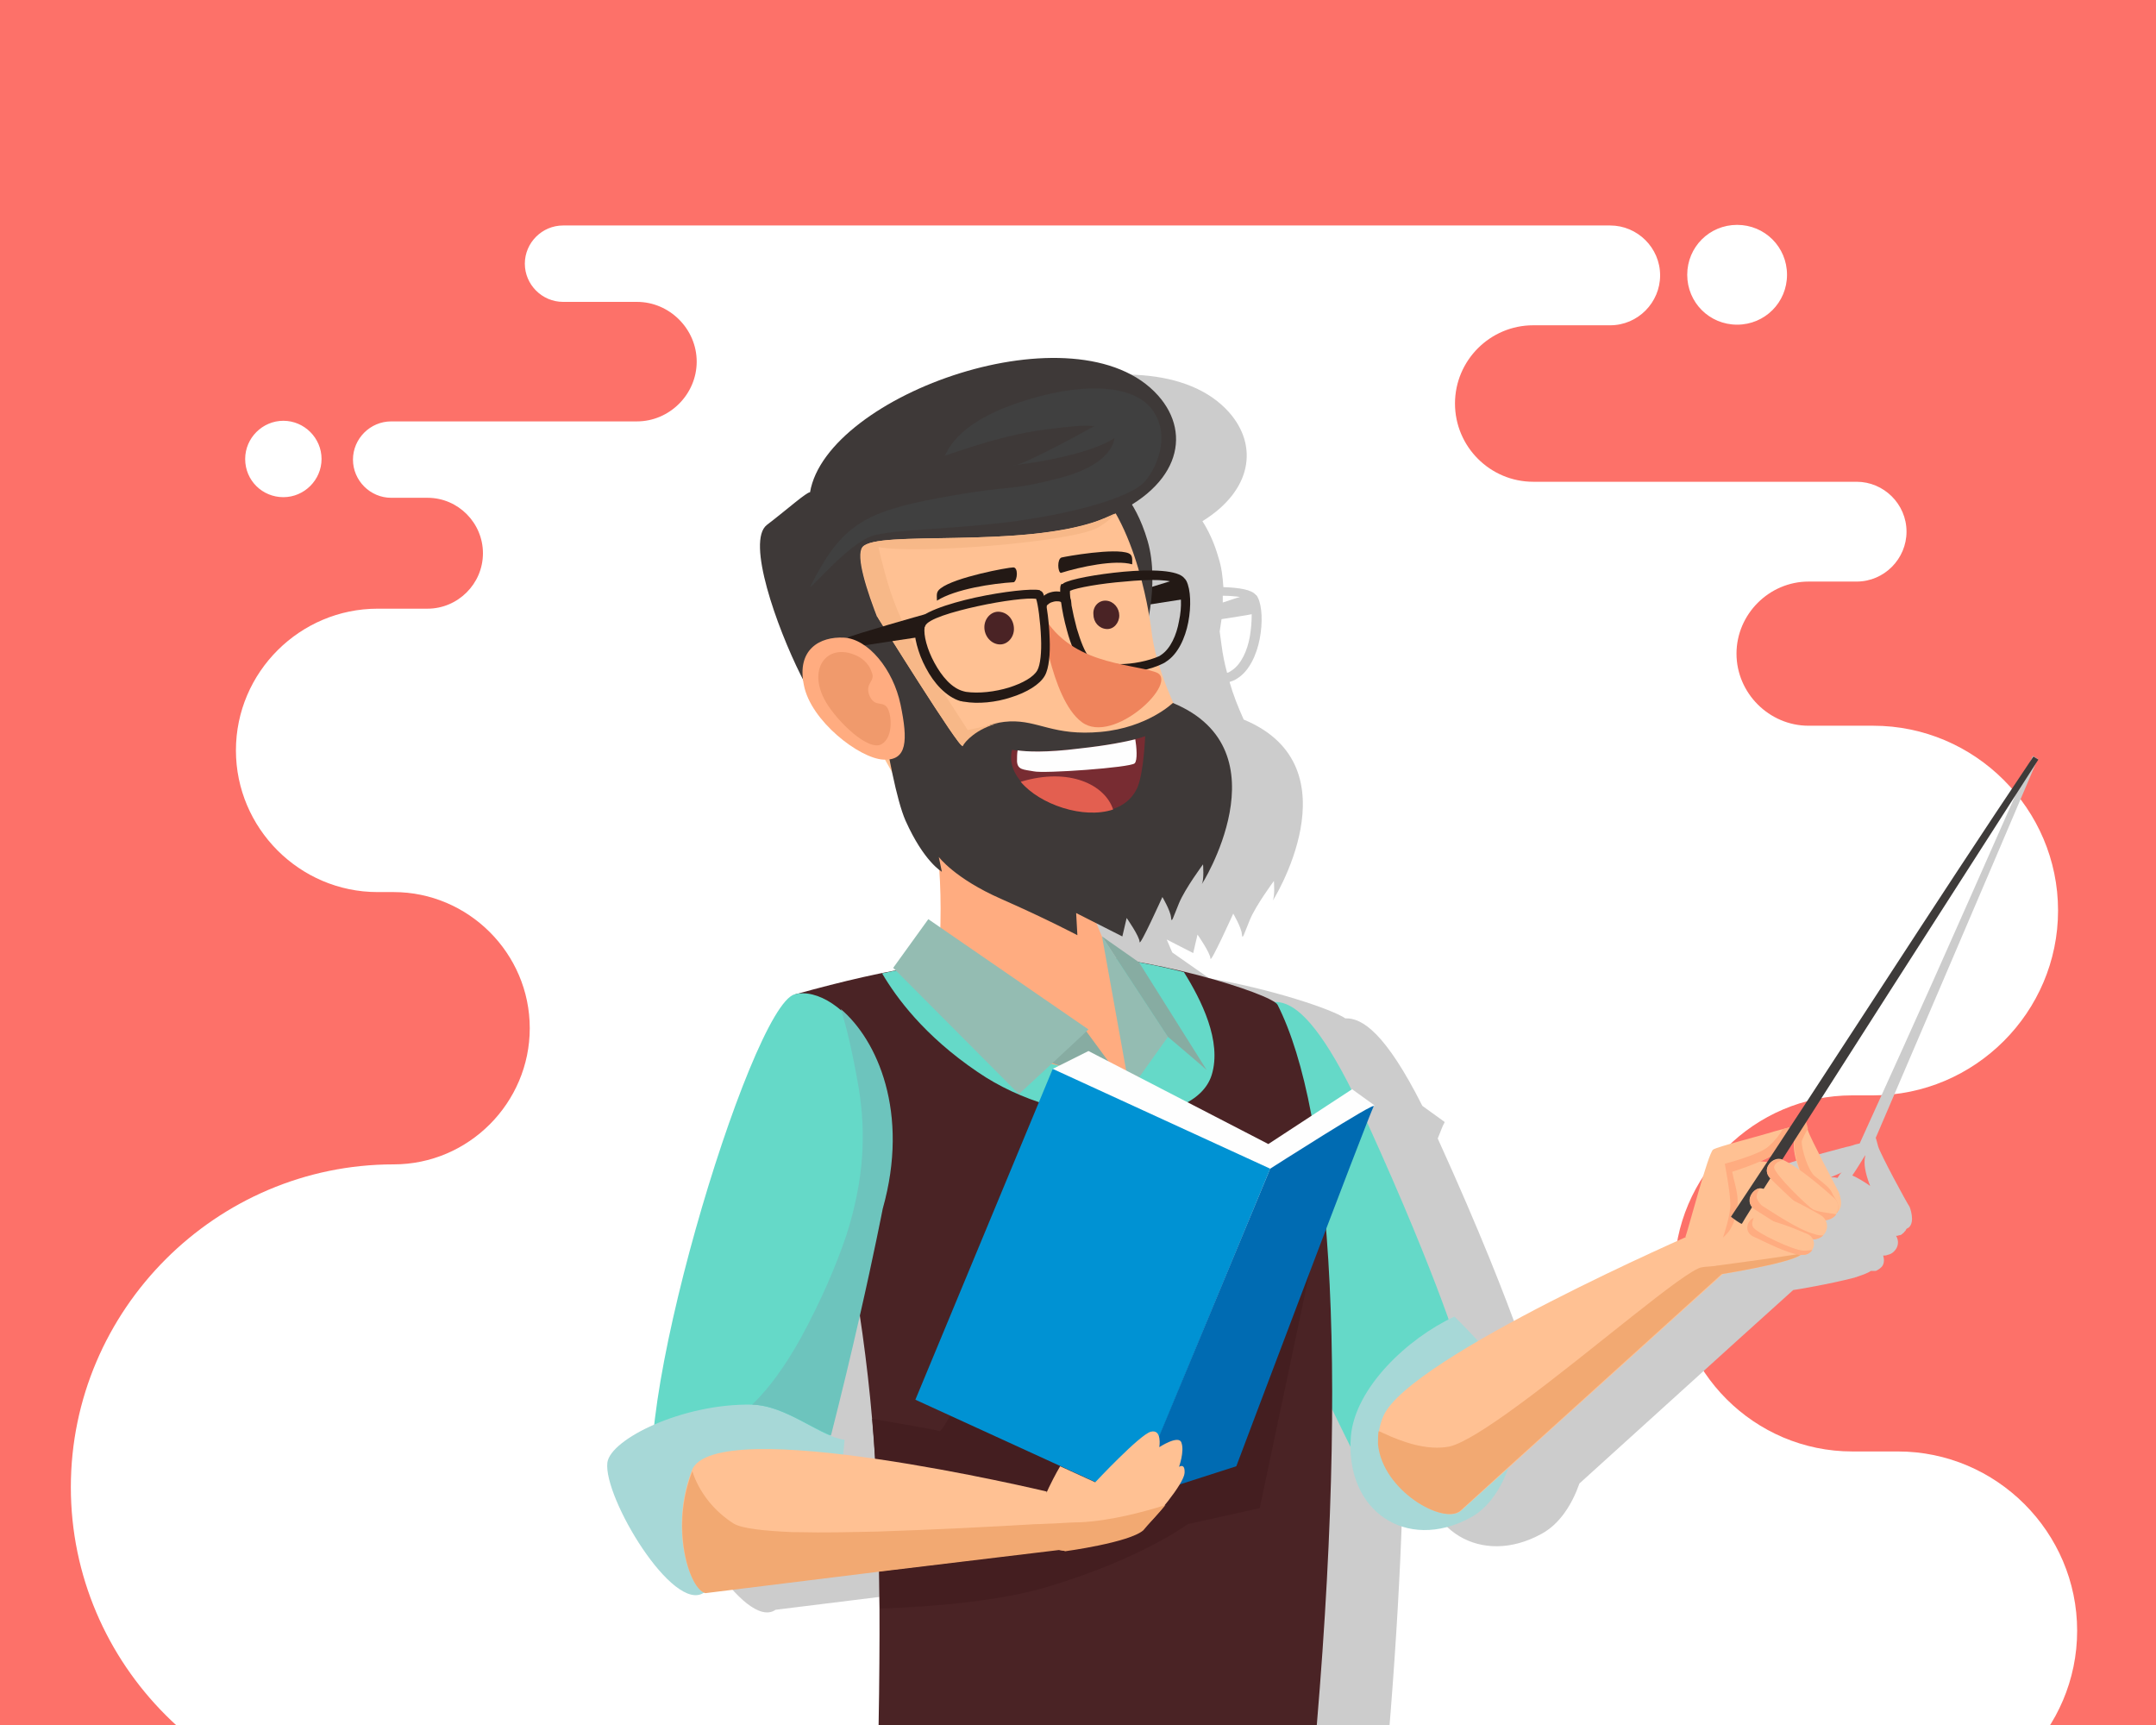 <?xml version="1.0" encoding="utf-8"?>
<!-- Generator: Adobe Illustrator 22.0.1, SVG Export Plug-In . SVG Version: 6.00 Build 0)  -->
<svg version="1.1" id="Capa_1" xmlns="http://www.w3.org/2000/svg" xmlns:xlink="http://www.w3.org/1999/xlink" x="0px" y="0px"
	 viewBox="0 0 350 280" style="enable-background:new 0 0 350 280;" xml:space="preserve">
<style type="text/css">
	.st0{clip-path:url(#SVGID_2_);fill-rule:evenodd;clip-rule:evenodd;fill:#FD7169;}
	.st1{clip-path:url(#SVGID_2_);}
	.st2{fill-rule:evenodd;clip-rule:evenodd;fill:#FFFFFF;}
	.st3{opacity:0.74;fill-rule:evenodd;clip-rule:evenodd;fill:#CCCCCC;}
	.st4{fill-rule:evenodd;clip-rule:evenodd;fill:#66A677;}
	.st5{fill-rule:evenodd;clip-rule:evenodd;fill:#4D8354;}
	.st6{fill-rule:evenodd;clip-rule:evenodd;fill:#6DBA86;}
	.st7{fill-rule:evenodd;clip-rule:evenodd;fill:#8ED9F1;}
	.st8{clip-path:url(#SVGID_4_);fill-rule:evenodd;clip-rule:evenodd;fill:#95E8FF;}
	.st9{fill-rule:evenodd;clip-rule:evenodd;fill:#CCCCCC;}
	.st10{fill-rule:evenodd;clip-rule:evenodd;fill:#65D9C8;}
	.st11{fill-rule:evenodd;clip-rule:evenodd;fill:#A7D8D7;}
	.st12{fill-rule:evenodd;clip-rule:evenodd;fill:#FFC193;}
	.st13{fill:#231915;}
	.st14{fill-rule:evenodd;clip-rule:evenodd;fill:#3E3938;}
	.st15{fill-rule:evenodd;clip-rule:evenodd;fill:#231915;stroke:#231915;stroke-width:0.648;stroke-miterlimit:10;}
	.st16{fill-rule:evenodd;clip-rule:evenodd;fill:#1C2133;}
	.st17{fill-rule:evenodd;clip-rule:evenodd;fill:#4A2325;}
	.st18{fill-rule:evenodd;clip-rule:evenodd;fill:#441E20;}
	.st19{fill-rule:evenodd;clip-rule:evenodd;fill:#FFAC80;}
	.st20{fill-rule:evenodd;clip-rule:evenodd;fill:#EF845C;}
	.st21{fill-rule:evenodd;clip-rule:evenodd;fill:#87ACA2;}
	.st22{fill-rule:evenodd;clip-rule:evenodd;fill:#94BCB2;}
	.st23{fill-rule:evenodd;clip-rule:evenodd;fill:#FEFEFE;}
	.st24{fill-rule:evenodd;clip-rule:evenodd;fill:#0092D3;}
	.st25{fill-rule:evenodd;clip-rule:evenodd;fill:#006BB2;}
	.st26{fill-rule:evenodd;clip-rule:evenodd;fill:#231915;}
	.st27{fill-rule:evenodd;clip-rule:evenodd;fill:#3E3B3A;}
	.st28{fill-rule:evenodd;clip-rule:evenodd;fill:#782C32;}
	.st29{fill-rule:evenodd;clip-rule:evenodd;fill:#E35F50;}
	.st30{fill-rule:evenodd;clip-rule:evenodd;fill:#F7B888;}
	.st31{fill-rule:evenodd;clip-rule:evenodd;fill:#404040;}
	.st32{fill-rule:evenodd;clip-rule:evenodd;fill:#F09A6C;}
	.st33{fill-rule:evenodd;clip-rule:evenodd;fill:#6DC4BD;}
	.st34{fill-rule:evenodd;clip-rule:evenodd;fill:#F2A972;}
	.st35{fill-rule:evenodd;clip-rule:evenodd;fill:#141826;}
</style>
<g>
	<defs>
		<rect id="SVGID_1_" transform="matrix(-1 -1.224647e-16 1.224647e-16 -1 350 280)" width="350" height="280"/>
	</defs>
	<clipPath id="SVGID_2_">
		<use xlink:href="#SVGID_1_"  style="overflow:visible;"/>
	</clipPath>
	<rect x="-56.4" y="-60.9" class="st0" width="461.7" height="461.7"/>
	<g class="st1">
		<g>
			<path class="st2" d="M63.9,293.8c-28.8,0-52.4-23.6-52.4-52.4l0,0c0-28.8,23.6-52.4,52.4-52.4l0,0c12.2,0,22.1-10,22.1-22.1l0,0
				c0-12.2-10-22.1-22.1-22.1h-2.6c-12.7,0-23-10.4-23-23l0,0c0-12.7,10.4-23,23-23h8.1c4.9,0,9-4,9-9l0,0c0-4.9-4-9-9-9h-5.9
				c-3.4,0-6.2-2.8-6.2-6.2l0,0c0-3.4,2.8-6.2,6.2-6.2h39.9c5.3,0,9.7-4.4,9.7-9.7l0,0c0-5.3-4.4-9.7-9.7-9.7H91.4
				c-3.4,0-6.2-2.8-6.2-6.2v0c0-3.4,2.8-6.2,6.2-6.2h170c4.4,0,8.1,3.6,8.1,8.1v0c0,4.4-3.6,8.1-8.1,8.1h-12.5
				c-7,0-12.7,5.7-12.7,12.7v0c0,7,5.7,12.7,12.7,12.7h52.5c4.4,0,8.1,3.6,8.1,8.1l0,0c0,4.4-3.6,8.1-8.1,8.1h-7.8
				c-6.4,0-11.7,5.3-11.7,11.7l0,0c0,6.4,5.3,11.7,11.7,11.7h10.5c16.5,0,30,13.5,30,30l0,0c0,16.5-13.5,30-30,30h-3.4
				c-15.9,0-28.9,13-28.9,28.9l0,0c0,15.9,13,28.9,28.9,28.9h7.4c16,0,29.1,13.1,29.1,29.1l0,0c0,16-13.1,29.1-29.1,29.1
				C225.3,293.8,146.8,293.8,63.9,293.8L63.9,293.8z M282,52.7c4.5,0,8.1-3.6,8.1-8.1c0-4.5-3.6-8.1-8.1-8.1c-4.5,0-8.1,3.6-8.1,8.1
				C273.9,49.1,277.5,52.7,282,52.7L282,52.7z M46,80.7c3.4,0,6.2-2.8,6.2-6.2c0-3.4-2.8-6.2-6.2-6.2c-3.4,0-6.2,2.8-6.2,6.2
				C39.8,78,42.6,80.7,46,80.7z"/>
		</g>
		<g>
			<path class="st9" d="M304.9,186.1c-0.2-0.7-0.3-1.2-0.4-1.4c14.8-34.5,26.3-61.5,26.3-61.5l-0.8-0.5c-16.8,38-16.8,38-28.1,62.9
				c-0.3,0.1-0.6,0.1-1.1,0.3c0,0,0,0,0,0c-0.3,0.1-0.7,0.2-1.2,0.3c-2.9,0.8-9.3,2.4-10.1,3c-0.8,0.5-3.9,12.5-4.5,14.2l0,0
				c-5.5,2.4-21.4,9.7-33.6,16.8c-2.1-2.3-3.9-4-3.9-4c-0.3,0.1-0.6,0.3-0.9,0.5c-2.2-6.1-6.2-16.5-13.2-31.9c0.5-1.2,0.8-2.1,1-2.4
				l0.1-0.2c0,0,0,0,0,0c0,0,0,0,0,0l0-0.1l0,0c0,0,0,0,0,0l-3.6-2.6l0,0c-6-11.9-9.8-14.3-12.5-14.2c-2.2-1.5-12.1-4.8-22.1-6.5
				l-6-4.2c-0.3-0.7-0.6-1.4-0.9-2.1l4.3,2.2l0.7-3c0,0,2.1,3,2.1,3.9c0,0.9,3.7-7.3,3.7-7.3s1.3,2.2,1.4,3.3
				c0.1,1.1,0.3,0.1,1.3-2.3c1-2.4,3.9-6.3,3.9-6.3s0.2,2.5-0.2,3.2c-0.3,0.6,13.9-21.7-4.7-29.4c0,0,0,0,0,0c-0.9-2-1.7-4-2.3-6.1
				c0.3-0.1,0.5-0.2,0.8-0.3c0.2-0.1,0.3-0.2,0.5-0.3c1.9-1.2,3.1-3.8,3.6-6.4c0.5-2.6,0.4-5.3-0.3-6.7c-0.1-0.1-0.1-0.3-0.2-0.3
				c0-0.1-0.1-0.1-0.1-0.1c-0.7-0.9-2.7-1.2-5.3-1.3c-0.1-1.6-0.3-3.3-0.8-4.8c-0.7-2.5-1.7-4.5-2.6-5.9c8.1-5,9.1-12.3,4.3-17.7
				c-13.1-14.7-53.8-0.2-56.5,15.7c-0.6,0-3.6,2.7-7,5.3c-3.4,2.6,1.6,16.6,5.5,24.4c0.1,0.1,0.1,0.2,0.2,0.4c0,0.4,0.1,0.8,0.2,1.3
				c1.2,5.8,9,11.9,12.9,12.1c0.1,0,0.1,0,0.2,0c0.4,0.8,0.9,1.5,1.3,2.3c0.7,3.2,1.4,6,2.2,7.7c2.2,5,4.4,7.1,5.4,7.9
				c0.2,2.8,0.3,5.8,0.2,9.2l-1.9-1.3l-5.7,7.9l0.4,0.4c-0.7,0.1-1.4,0.3-2.1,0.4c0,0,0,0,0,0c-4.4,0.9-9,2-14.2,3.5
				c-5.7,1.5-20.2,45.8-22.8,69.9c-4.4,1.9-7.4,4.3-7.6,6.2c-0.7,5.6,10.7,24.6,15.7,21.1l28.3-3.5c0,2,0,4,0.1,6.1c0,0,0,0,0,0
				c0,10.2-0.2,21.9-0.5,36.2l0,0c-1.8,3.5-3.1,6.7-3,6.9c0.2,0.3-0.9,63.2-0.9,63.2l4.3,166.6h1.8l0,0c-1.5,5.2-4.6,16.1-5.3,20.1
				c-0.9,5.3,17.5,3.9,21.9,2.1c4.4-1.8,1.1-6.4,0.2-9c-0.7-1.9-2.1-7.6-3.7-13.3l0.6,0c0,0,0,0,0-0.1c0,0,0-0.1,0-0.2
				c0.5-6.8,12.5-165.7,15.9-198.4c-0.2,5.4,0.3,12.3,0.3,17.6c-2.1,52.2-8.4,173.4-8.8,181c0,0,0,0.1,0,0.1c0,0.2,0,0.3,0,0.3
				l1.4,0.1c-0.5,3.5-1.8,13.3,0.4,13.9c2.7,0.8,11,0.1,13.2,0.3c2.1,0.2,8.5,2.8,17.3,2.5c8.8-0.3,9.8-1.1,10.3-2.2
				c0.4-1.2-22-10.6-26.3-13.5c0,0,33.9-230.6,33.1-235.2c-0.4-1.9-1.3-4.8-2.3-7.4c2.4-24.8,3.6-46.1,3.7-64.2
				c1.1,2.3,2.2,4.4,3,6.2c0,11,9.6,16.8,19.3,11.5c3-1.6,5-4.8,6.2-8.2l0,0l25.5-23.1l9.2-8.3c0.2,0,6.1-1,9.9-2c0,0,0,0,0,0
				c0.1,0,0.2-0.1,0.3-0.1c0.1,0,0.2,0,0.2-0.1c0,0,0.1,0,0.1,0c0.9-0.3,1.7-0.6,2.1-0.9c0.1,0,0.1,0,0.2,0c0,0,0,0,0,0
				c0.1,0,0.3,0,0.4,0c0.1,0,0.3,0,0.4-0.1c0.4-0.2,0.6-0.4,0.8-0.6c0.4-0.5,0.4-1.2,0.2-1.8c0,0,0.1,0,0.1,0c0.2,0,0.4,0,0.6-0.1
				c0.5-0.1,0.8-0.3,1.1-0.6c0,0,0,0,0,0c0.7-0.7,0.8-1.7,0.3-2.5c0.2,0,0.3,0,0.5-0.1c0,0,0.1,0,0.1,0c0.1,0,0.3-0.1,0.4-0.2
				c0,0,0.1-0.1,0.1-0.1c0.1-0.1,0.2-0.1,0.2-0.2c0.1-0.1,0.1-0.1,0.2-0.2c0,0,0.1-0.1,0.1-0.2c0,0,0.1-0.1,0.1-0.1c0,0,0,0,0,0
				c0,0,0-0.1,0.1-0.1c0.1,0,0.1-0.1,0.2-0.1c1.2-0.9,0.2-3.4,0.2-3.4C309.4,195,305.3,187.4,304.9,186.1z M303.6,192.5
				c-1-0.7-2-1.3-2.9-1.7c0.7-1,1.4-2.2,2.1-3.3c0,0.3-0.1,0.5-0.1,0.8C302.6,189.4,303,191,303.6,192.5z M298.3,191.2
				c-0.4-0.1-0.7-0.1-1.1-0.1c0,0,0,0,0,0c0.6-0.3,1.2-0.5,1.8-0.8C298.7,190.5,298.5,190.9,298.3,191.2z M150.6,217.2
				c0.1-0.4,0.2-0.7,0.3-1.1c1,6.4,1.7,12.6,2.2,19c0.1,1.4,0.2,2.8,0.3,4.2c-1.7-0.2-3.4-0.5-5.1-0.7c0.2-1.4,0.2-2.4,0.2-2.4
				c-0.7-0.1-1.5-0.3-2.3-0.7c0.2-0.9,0.5-1.9,0.7-2.9C148.2,227.6,149.5,222.2,150.6,217.2z M198.5,96.7c1.1,0,2.1,0.1,2.8,0.2
				c-0.8,0.2-1.8,0.6-2.8,0.9C198.5,97.4,198.5,97,198.5,96.7z M202.9,103.3c-0.4,2.3-1.4,4.5-2.9,5.5c-0.1,0.1-0.2,0.1-0.3,0.2
				c-0.2,0.1-0.3,0.2-0.5,0.2c-0.4-1.5-0.7-2.9-0.9-4.5c0,0-0.1-0.8-0.3-2.2c0.1-0.6,0.2-1.3,0.3-2c1.9-0.3,3.9-0.6,4.9-0.8
				C203.2,100.9,203.1,102.1,202.9,103.3z M186.3,332c-0.1,0.3-0.2,0.5-0.2,0.8C186.2,332.2,186.2,331.9,186.3,332z"/>
			<g>
				<path class="st10" d="M202.4,164.1c3.3-0.3,7.4-8.6,19.5,18c12.1,26.6,15.4,38.5,15.4,38.5c-6.9-4.1-15.3,15.5-15.1,20.2
					c0,0-26.6-52.6-25-59.3C199.7,170.9,199.1,164.4,202.4,164.1L202.4,164.1z"/>
				<path class="st11" d="M246.6,228.3c1.4-3.1-10.5-14.6-10.5-14.6c-7.7,3.6-16.1,11.6-16.8,19.4c-1,12.2,9,18.8,19.3,13.3
					C244.9,243.1,246.7,233.1,246.6,228.3L246.6,228.3z"/>
				<path class="st12" d="M237.2,245.2c-3.2,2.9-16.9-5.7-12.6-15.4c4.3-9.6,50.9-29.8,50.9-29.8l4.3,6.7L237.2,245.2z"/>
				<path class="st13" d="M180.9,97.3c0.6-0.4,10.8-3.5,10.9-3.5l0.7,3.4c0,0-10.2,1.6-10.3,1.6L180.9,97.3z"/>
				<path class="st14" d="M180.6,78.2c0,0,3.6,2.4,5.7,9.6c2.1,7.2-0.7,16.2-0.7,16.2l-9.3-23.4L180.6,78.2z"/>
				<path class="st16" d="M139.2,304.2c0.2,0.3-0.9,63.2-0.9,63.2l4.3,166.6l15.6-0.2c0,0,16-213.8,16.8-204.1
					c0.7,9.7-9.4,204.6-9.4,204.6l16.2,1.1c0,0,33.9-230.6,33.1-235.2c-0.9-4.6-5.1-14.7-5.1-14.7c-36.8-22.6-55.3-6-63.7,5.4
					C142.9,295.2,139,303.9,139.2,304.2L139.2,304.2z"/>
				<path class="st17" d="M172.2,155c13.2-0.3,34.3,6.3,35.2,8.1c8.8,17.4,12,60.3,5.2,129.7l-70.3,4.5
					c1.5-66.1,0.1-76.5-13.2-135.9C145,157,155,155.4,172.2,155L172.2,155z"/>
				<path class="st18" d="M214.9,195.6L214.9,195.6l-10.4,49.2l-11.7,2.6c0,0-7.3,5.5-22.5,10.1c-7.5,2.3-18.3,3.3-27.5,3.6
					c-0.1-11.8-0.4-21.5-1.2-30.8c3.9,0.7,10.1,1.7,10.9,2c1.1,0.4,16.3-31.7,16.3-31.7L214.9,195.6z"/>
				<path class="st10" d="M172.2,155c5.9-0.1,13.5,1.1,20,2.8c2.8,4.5,6.2,11.2,4.5,16.7c-2.8,8.9-24,9.1-38-0.5
					c-8.7-5.9-13.2-12.1-15.5-16C152.3,156,160.6,155.2,172.2,155L172.2,155z"/>
				<path class="st19" d="M149.7,127c2.4,6.2,3.7,16,2.6,30.4c-1.2,15.7,18.9,12.9,31.1,19.6c2.1-5.2,3-6.6,1.7-13
					c-12.9-21.6-10.4-31.6-10.5-31.6L149.7,127z"/>
				<path class="st10" d="M143.2,196.2c6.2-22.2-7-36.7-14.2-34.8c-7.2,1.9-28.3,72-22.1,83.5c6.2,11.6,17.2,13.2,22.1,5
					C134,241.8,143.2,196.2,143.2,196.2L143.2,196.2z"/>
				<path class="st11" d="M135.1,244.3c1.5-3.1,2-10.6,2-10.6c-4-0.5-9.4-5.6-15.1-5.7c-11.2-0.2-22.9,5.6-23.4,9.4
					c-0.7,5.6,10.7,24.6,15.7,21.1L135.1,244.3z"/>
				<path class="st12" d="M186.9,102.2c1.5,13,12.5,24.3,8.9,31.6c-3.7,7.4-32.5,20-46.1-0.6C136,112.6,127,87.9,137.5,79.2
					c10.5-8.7,30-8.4,38.7-1.8C184.8,83.9,186.9,102.2,186.9,102.2L186.9,102.2z"/>
				<path class="st13" d="M172.5,94.8c0.1,0,0.1-0.1,0.1-0.1c1.1-0.7,5.5-1.5,9.8-1.9c4.4-0.4,8.9-0.3,9.9,1.1c0,0,0.1,0.1,0.1,0.1
					l0,0c0.1,0.1,0.1,0.2,0.2,0.3c0.7,1.4,0.8,4.1,0.3,6.7c-0.5,2.6-1.7,5.2-3.6,6.4c-0.1,0.1-0.3,0.2-0.5,0.3c-2,1-4.7,1.5-7.2,1.5
					c-2.5,0-4.8-0.6-6-1.6c-0.9-0.9-1.8-3-2.4-5.3c-0.9-3.2-1.3-6.6-1-7.3l0.1-0.2L172.5,94.8z M182.6,94.4c-3.9,0.3-7.8,1-8.9,1.5
					c-0.1,0.8,0.4,3.5,1.1,6.1c0.6,2,1.3,3.9,2,4.6c0.9,0.8,2.8,1.2,4.9,1.2c2.2,0,4.7-0.5,6.5-1.3c0.1-0.1,0.2-0.1,0.3-0.2
					c1.5-1,2.5-3.2,2.9-5.5c0.5-2.3,0.4-4.6-0.2-5.7c0-0.1-0.1-0.1-0.1-0.2l0,0C190.5,94,186.6,94,182.6,94.4L182.6,94.4z"/>
				<path class="st20" d="M168.9,99.1c4.4,8.8,14.4,8.5,18.7,10c4.2,1.4-6.9,12-12,8.1C170.5,113.4,168.9,99.1,168.9,99.1
					L168.9,99.1z"/>
				<path class="st14" d="M142.6,111.3l4.4-0.5c0,0-9.2-19.1-7-22c2.2-2.8,25.9,0.3,38.6-4.4c12.7-4.8,15.1-13.8,9.4-20.2
					c-13.1-14.7-53.8-0.2-56.5,15.7c-0.6,0-3.6,2.7-7,5.3s1.6,16.6,5.5,24.4c3.9,7.9,11.6,13.2,12.3,12.9
					C143,122.2,142.6,111.3,142.6,111.3L142.6,111.3z"/>
				<path class="st17" d="M162.2,99.3c1.4,0.1,2.4,1.3,2.4,2.8c0,1.4-1.1,2.6-2.4,2.5c-1.3-0.1-2.4-1.3-2.4-2.8
					C159.8,100.4,160.9,99.2,162.2,99.3L162.2,99.3z"/>
				<path class="st17" d="M179.6,97.5c1.2,0.1,2.1,1.2,2.1,2.4s-0.9,2.3-2.1,2.2c-1.2-0.1-2.1-1.1-2.1-2.4
					C177.4,98.4,178.4,97.4,179.6,97.5L179.6,97.5z"/>
				<path class="st14" d="M141.2,102.3l1.2-2.2c0,0,13.5,21.7,13.8,20.9c0.4-0.8,3-3.7,7.7-3.9c4.7-0.2,7.1,2.4,14.8,1.7
					c7.6-0.7,11.7-4.7,11.7-4.7c18.6,7.7,4.4,30,4.7,29.4c0.4-0.7,0.2-3.2,0.2-3.2s-2.9,3.9-3.9,6.3c-1,2.4-1.2,3.4-1.3,2.3
					c-0.1-1.1-1.4-3.3-1.4-3.3s-3.7,8.2-3.7,7.3c0-0.9-2.1-3.9-2.1-3.9l-0.7,3l-7.5-3.8l0.2,3.6c0,0-4.9-2.6-12.4-5.9
					c-7.5-3.3-10.1-6.8-10.1-6.8l0.5,2.4c0,0-2.9-1.6-5.9-8.3C144.1,126.6,141.2,102.3,141.2,102.3L141.2,102.3z"/>
				<path class="st21" d="M172.1,166.2c0.9-0.2,4.1,1,4.1,1l7.2,9.8l-16.4-5.8L172.1,166.2z"/>
				<polygon class="st22" points="189.6,168.3 183.4,177 178.9,152 				"/>
				<path class="st21" d="M195.9,173.7c-0.5-0.5-6.3-5.4-6.3-5.4L178.9,152l6,4.2L195.9,173.7z"/>
				<path class="st12" d="M114.4,258.5c-2.5-0.8-5.7-10.3-2.1-19.8c3.6-9.5,57.6,3.4,57.6,3.4l1.8,9.4L114.4,258.5z"/>
				<path class="st23" d="M171.2,181.2c0.2-0.9-0.3-7.7-0.3-7.7l5.8-2.9l29.2,15.1l13.6-8.9l3.6,2.6l-27.4,54l-19.1,2.2l-18.8-11.9
					L171.2,181.2z"/>
				<polygon class="st24" points="170.9,173.5 206.2,189.7 184,243.4 148.6,227.2 				"/>
				<path class="st25" d="M206.2,189.7c0,0,17.5-11.2,16.8-10.1c-0.7,1.1-22.3,58.4-22.3,58.4l-16.8,5.4L206.2,189.7z"/>
				<path class="st12" d="M172.7,251.7c-0.7-0.2-5.1-0.2-4.6-4c0.5-3.8,4-9.7,4-9.7l5.7,2.6c0,0,7.2-7.7,9-8.2
					c1.9-0.5,1.4,2.5,1.4,2.5s3.2-2.1,3.6-0.7c0.5,1.4-0.4,3.9-0.4,3.9s1-0.7,0.9,1c-0.1,1.7-4.7,7.3-7,9.3
					C183.1,250.3,172.7,251.7,172.7,251.7L172.7,251.7z"/>
				<path class="st22" d="M176.7,167.1c-0.7,0.7-11.3,10.5-11.3,10.5L145,157.1l5.7-7.9L176.7,167.1z"/>
				<path class="st26" d="M164.6,94.5c-3.4,0.2-9.5,1.1-12.5,3c0-0.9-0.2-1.4,0.6-2c2.3-1.8,10.9-3.4,11.8-3.4
					C165.3,92.1,165.2,94.1,164.6,94.5L164.6,94.5z"/>
				<path class="st26" d="M172.2,93c3.2-1,8.8-2.2,11.6-1.4c0-0.9,0.1-1.5-0.6-1.8c-2.2-0.9-10.1,0.5-10.9,0.7
					C171.6,90.8,171.7,92.8,172.2,93L172.2,93z"/>
				<path class="st12" d="M278.5,190.4c0.8-0.3,2.2-2.2,7.3-1.9s10.8,4.1,11.2,4.8c0.4,0.8-2.9,8.9-4.5,10.3
					c-1.6,1.4-12.8,3.2-12.8,3.2l-6-6L278.5,190.4z"/>
				<path class="st12" d="M273.6,200.8c0.6-1.7,3.7-13.6,4.5-14.2c0.8-0.5,7.2-2.1,10.1-3c2.9-0.8,2.9-0.7,2.9-0.7s0.3,1-1.2,3
					c-1.5,2.1-8.7,4.3-8.7,4.3c0.5,2.7,1.6,4.5,0.2,8.3c-1,2.6-3.5,4.1-5.5,3.1C274,200.7,273.6,200.8,273.6,200.8L273.6,200.8z"/>
				<path class="st19" d="M289.4,183.3c1.7-0.5,1.7-0.4,1.7-0.4s0.3,1-1.2,3c-1.5,2.1-8.7,4.3-8.7,4.3c0.5,2.7,1.6,4.5,0.2,8.3
					c-0.3,0.7-0.6,1.3-1.1,1.8c-0.4,0.4-0.6,0.6-0.6,0.6l0,0c0,0,1.3-3.8,1.2-5.5c0-1.7-0.9-6.5-0.9-6.5s5.8-1.5,7.2-2.9
					C288.1,185.2,288.9,184.2,289.4,183.3L289.4,183.3z"/>
				<path class="st12" d="M298.5,193.5c-0.5-1-4.6-8.7-5-10c-0.4-1.3-0.3-1.7-0.7-1.6c-0.4,0.1-1.4,1.2-1.6,3.8
					c-0.1,2.6,2,7.3,3.3,9.2c1.3,1.9,2.6,2.8,3.7,1.9C299.5,195.9,298.5,193.5,298.5,193.5L298.5,193.5z"/>
				<path class="st19" d="M293.5,183.2c-0.3-1.1-0.3-1.4-0.6-1.3c-0.4,0.1-1.4,1.2-1.6,3.8c-0.1,2.6,2,7.3,3.3,9.2
					c1.3,1.9,2.6,2.8,3.7,1.9c0.5-1.5-0.6-2.4-0.9-3.2c-0.3-0.8-1.7-1.8-2.8-2.7c-1.1-0.9-2.2-4.5-2.1-5.7
					C292.7,184.7,293,184,293.5,183.2L293.5,183.2z"/>
				<path class="st27" d="M281,197.5c0,0,1.8,1.4,1.8,1.1c0-0.4,48.1-75.3,48.1-75.3l-0.8-0.5C313.5,147.5,297.5,172.7,281,197.5
					L281,197.5z"/>
				<path class="st12" d="M297.7,194.4c1.4,1.2,0.7,3.5-1.4,3.6c-2.1,0.1-7-5-8.8-6.7c-1.8-1.6,0.4-3.7,1.8-3.1
					C292.2,189.5,296.3,193.2,297.7,194.4L297.7,194.4z"/>
				<path class="st19" d="M298.1,197.1c-0.3,0.5-1,0.9-1.8,1c-2.1,0.1-7-5-8.8-6.7c-1.8-1.6,0.4-3.7,1.8-3.1l0.1,0
					c-0.7,0.2-1.4,0.6-1.4,1.2c0.1,1.1,5.3,6.2,6.3,6.8C295,196.7,297,196.9,298.1,197.1L298.1,197.1z"/>
				<path class="st12" d="M295.5,197.2c1.6,0.9,1.5,3.3-0.6,3.9c-2,0.6-7.8-3.4-9.9-4.7c-2.1-1.2-0.4-3.8,1-3.5
					C289.2,193.6,293.9,196.3,295.5,197.2L295.5,197.2z"/>
				<path class="st19" d="M286.2,195.8c1.6,1,5.7,3.8,8.3,4.5c0.6,0.2,1.1,0.3,1.5,0.2c-0.3,0.3-0.6,0.5-1.1,0.6
					c-0.2,0.1-0.5,0.1-0.9,0c-0.3,0-0.7-0.1-1.2-0.3c-0.3-0.1-0.8-0.3-1.2-0.5c-2.4-1.1-5.3-3.1-6.6-3.9c-0.3-0.2-0.5-0.3-0.6-0.5
					c-0.9-1.2,0.2-2.9,1.3-3c-0.3,0.4-0.6,1-0.5,1.6C285.4,195,285.7,195.5,286.2,195.8L286.2,195.8z"/>
				<path class="st12" d="M293.4,200.3c1.4,0.6,1.5,2.6-0.1,3.3c-1.6,0.7-6.8-2.1-8.6-2.9c-1.8-0.9-0.7-3.1,0.5-3
					C287.8,197.9,292,199.7,293.4,200.3L293.4,200.3z"/>
				<path class="st19" d="M284.6,199.2c0.5,0.9,6.6,3.8,8.2,3.8c0.1,0,0.1,0,0.2,0c0.5,0,0.9-0.1,1.2-0.1c-0.2,0.3-0.5,0.6-0.9,0.7
					c-0.2,0.1-0.6,0.1-1,0.1c-2.2-0.2-6.1-2.3-7.7-3c-1.6-0.8-0.9-2.7,0.1-3C284.5,198.2,284.3,198.7,284.6,199.2L284.6,199.2z"/>
				<path class="st28" d="M185.9,119.5c0,0-2.7,1.1-10.7,2c-8,0.9-10.9,0.2-10.9,0.2c-2.1,8,16.7,14.8,20.4,6
					C185.7,125.1,185.9,119.5,185.9,119.5L185.9,119.5z"/>
				<path class="st29" d="M165.7,126.9c3.1,3.7,10.2,6.1,15,4.5C179.4,127.4,173.6,124.5,165.7,126.9L165.7,126.9z"/>
				<path class="st23" d="M184.2,123.9c0.5-0.5,0.3-2.7,0.1-3.9c-1.6,0.4-4.5,1-9.1,1.5c-5.5,0.7-8.6,0.5-10,0.3
					c-0.1,0.5-0.1,1.2-0.1,1.8c0.1,1.4,1.1,1.3,2.7,1.6C169.4,125.6,183.5,124.6,184.2,123.9L184.2,123.9z"/>
				<path class="st30" d="M157.1,118.5c-10-15.4-11.9-18.5-14.5-29.7c6.1,1.2,31.7-0.8,35.7-3.2c1.8-1.1,2.4-1.8,2.6-2.2
					c-0.7,0.3-1.5,0.7-2.3,1c-0.2,0.1-0.5,0.2-0.7,0.3C165,89,142.2,86,140.1,88.8c-1.1,1.4,0.5,6.4,2.4,11.4
					c0,0,13.5,21.7,13.8,20.9c0.3-0.7,2.3-2.9,5.8-3.7L157.1,118.5z"/>
				<path class="st31" d="M152.6,80.8c12.5-2.3,10.5-0.9,19.4-3.2c8.9-2.3,8.9-6.5,8.9-6.5s-1.7,1.4-7.3,2.8
					c-5.6,1.4-10.4,1.7-8.8,1.6c1.6-0.1,13.8-6.8,12.9-6.4c-0.9,0.3,0.6-0.5-7.9,0.6c-8.5,1.1-16.8,4.6-16.4,4.2
					c0.4-0.4,1.5-5,11.8-8.5c10.3-3.5,18.6-3,21.7,0.9c3,3.8,1.4,8.8-0.9,11.7c-2.4,2.9-12.4,5.5-22.7,6.8
					c-10.3,1.2-17.4,1.1-21.4,2.1c-4,1-10.9,9.5-10.3,8.2C136.5,85.4,140.1,83.1,152.6,80.8L152.6,80.8z"/>
				<path class="st13" d="M168.8,95.8l0.1,0.1l0.2,0.1l0.1,0.1c0.5,0.5,1.1,4.2,1.2,7.6c0.1,2.4-0.1,4.8-0.8,6
					c-0.8,1.4-2.9,2.7-5.5,3.5c-2.4,0.8-5.3,1.1-7.6,0.7c-0.2,0-0.4-0.1-0.6-0.1c-2.3-0.7-4.3-2.9-5.6-5.4c-1.3-2.4-2-5.2-1.8-6.8
					c0-0.1,0.1-0.3,0.1-0.4l0.1-0.1c0.6-1.6,5.1-3.1,9.6-4.1C162.9,96,167.6,95.5,168.8,95.8L168.8,95.8z M168.2,97.2
					c-1.3-0.2-5.4,0.3-9.5,1.2c-4.1,0.9-8.1,2.1-8.5,3.2l0,0c0,0.1-0.1,0.2-0.1,0.2c-0.2,1.3,0.4,3.6,1.6,5.8
					c1.2,2.2,2.8,4.1,4.7,4.6c0.1,0,0.3,0.1,0.4,0.1c2.1,0.3,4.7,0,7-0.7c2.2-0.7,4-1.7,4.6-2.8c0.5-0.9,0.7-3,0.6-5.2
					C168.9,100.9,168.5,98,168.2,97.2L168.2,97.2z"/>
				<path class="st13" d="M172.4,98c0-0.1-0.1-0.3-0.2-0.3c-0.2-0.1-0.5-0.1-0.7-0.1c-0.3,0-0.6,0.1-0.9,0.2
					c-0.4,0.2-0.8,0.5-0.7,0.8l-1.2,0.1c-0.1-1.2,0.4-1.9,1.4-2.4c0.5-0.2,1-0.3,1.4-0.3c0.5,0,1,0.1,1.4,0.3c0.7,0.4,1.1,1,1,1.9
					L172.4,98z"/>
				<path class="st13" d="M137.6,103.5c0.6-0.4,12.5-3.8,12.6-3.8l-0.9,3.7c0,0-10.2,1.5-10.3,1.6L137.6,103.5z"/>
				<path class="st19" d="M137,103.5c3.9,0.2,8,5.1,9.2,10.9c1.2,5.8,1.1,9.1-2.8,8.9c-3.9-0.2-11.8-6.3-12.9-12.1
					C129.3,105.4,133.1,103.3,137,103.5L137,103.5z"/>
				<path class="st32" d="M139.4,106.6c-4.9-2.6-8.6,1.8-5.3,7.4c1.9,3.2,6.9,8,9,6.8c2.1-1.2,1.6-5.3,0.8-6.1
					c-0.8-0.9-2,0.1-2.8-1.9c-0.7-2,1.1-2.2,0.4-3.7C141,107.4,139.4,106.6,139.4,106.6L139.4,106.6z"/>
				<path class="st33" d="M130.1,217c-2.6,4.7-5.2,8.3-8,11h0c4.6,0.1,9.1,3.5,12.8,5c1.6-6.3,3.3-13.3,4.7-19.5
					c2.2-9.6,3.7-17.3,3.7-17.3c4.4-15.6-0.9-27.4-6.8-32.4c0.9,2.8,1.9,7,2.9,12.8c1.2,7.3,0.9,14.8-2,23.9
					C135.7,205.5,133.4,210.9,130.1,217L130.1,217z"/>
				<path class="st34" d="M189.2,244.3c-3.5,1.1-9,2.6-14,2.8c-1,0-2.4,0.1-4.3,0.2c-0.9,0-1.8,0.1-2.8,0.1
					c-6.7,0.4-16.5,0.9-25.6,1.2c-4.6,0.1-9,0.2-12.7,0.1c-0.3,0-0.7,0-1,0c-4.8-0.2-8.4-0.6-9.7-1.4c-5.4-3.4-6.7-8.5-6.7-8.5
					c-1.6,4.1-1.9,8.2-1.5,11.6c0.5,4.5,2.1,7.8,3.6,8.2l28.3-3.5l29.1-3.5c0.5,0.1,0.9,0.1,1,0.2c0,0,10.4-1.4,12.7-3.4
					C186.4,247.4,187.9,245.9,189.2,244.3L189.2,244.3z"/>
				<path class="st34" d="M276.3,205.7c-2.6,0.3-18.1,13.8-29.7,22.3c-4.9,3.6-9.1,6.3-11.3,6.8c-3.6,0.7-7.6-0.7-10.8-2.2
					c-0.2-0.1-0.4-0.2-0.7-0.3c-0.1,0.7-0.1,1.4-0.1,2.1c0.7,7.6,10.7,13.2,13.4,10.8l7.7-7l34.7-31.4c0,0,10.8-1.7,12.8-3.1
					c-0.2,0-0.4-0.1-0.6-0.1c-3.1,0.5-8.9,1.3-12.7,1.8c-0.3,0-0.5,0.1-0.7,0.1C277.5,205.6,276.8,205.6,276.3,205.7L276.3,205.7z"
					/>
			</g>
		</g>
	</g>
</g>
</svg>
